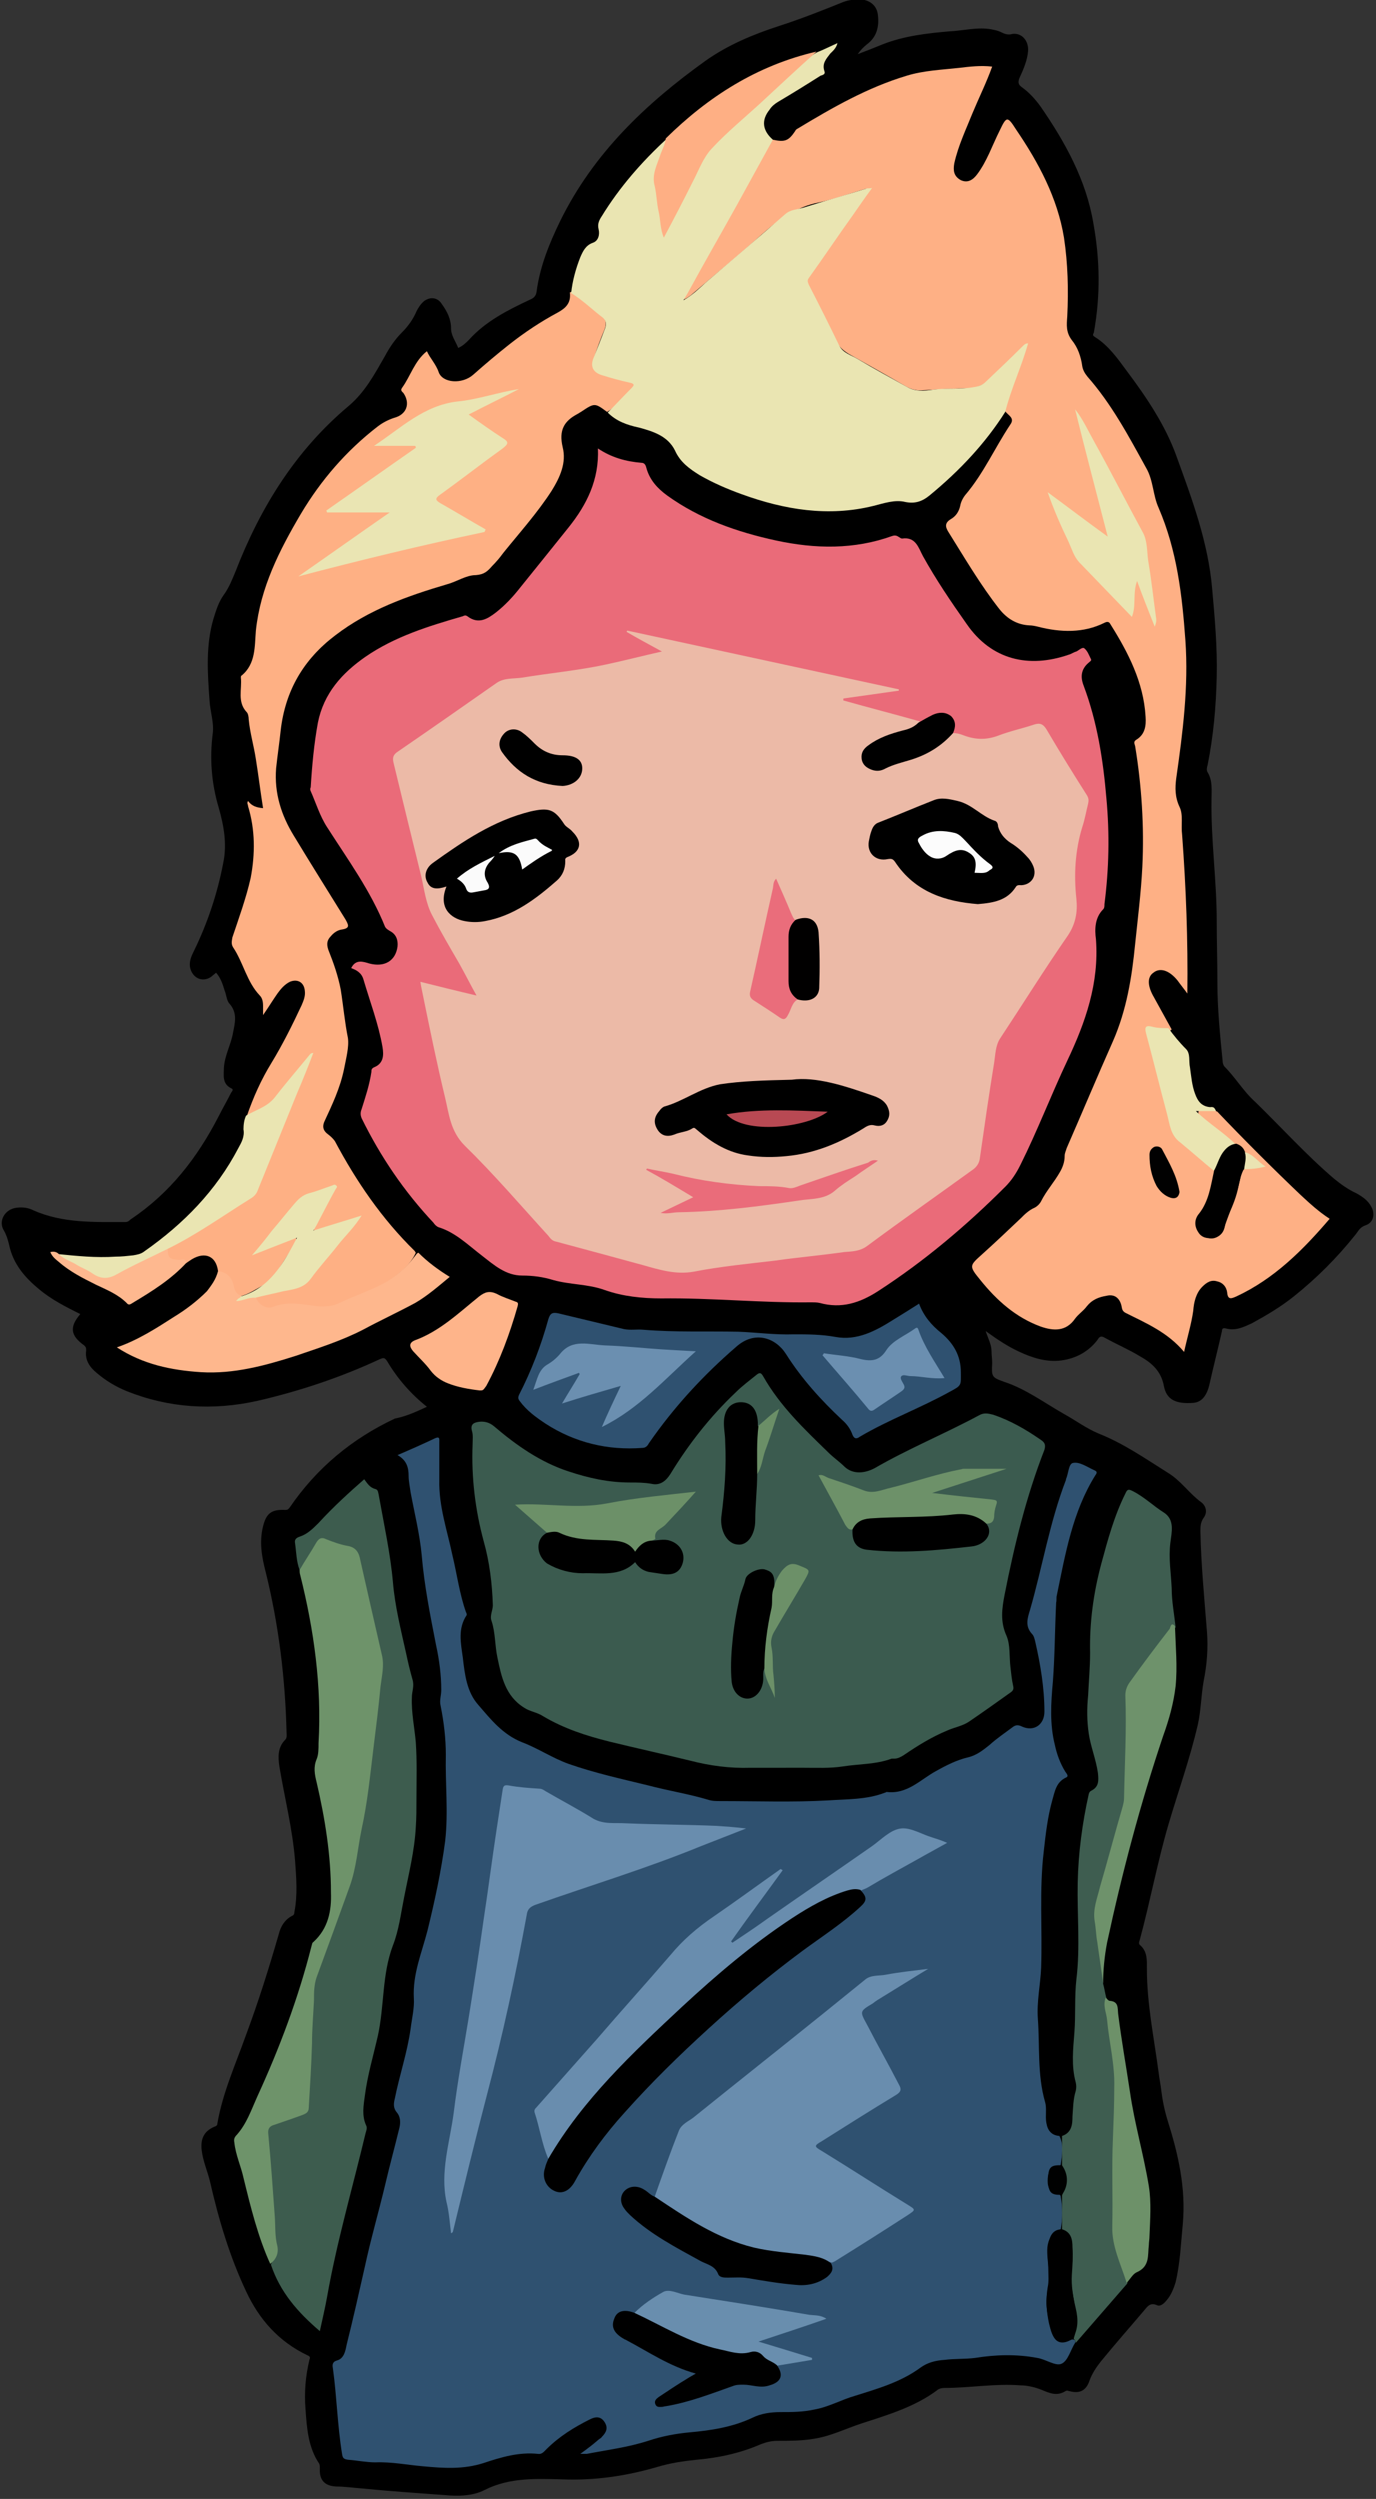 <?xml version="1.0" encoding="utf-8"?>
<!-- Generator: Adobe Illustrator 18.1.1, SVG Export Plug-In . SVG Version: 6.00 Build 0)  -->
<svg version="1.1" id="Layer_1" xmlns="http://www.w3.org/2000/svg" xmlns:xlink="http://www.w3.org/1999/xlink" x="0px" y="0px"
	 viewBox="0 0 210.8 382.8" enable-background="new 0 0 210.8 382.8" xml:space="preserve">
<rect x="0" y="0" width="210.8" height="382.8" fill="#333333" stroke="none"/>
<g>
	<path d="M65.4,215.5c-2.5-2-4.5-4.3-6.1-7c-0.4-0.6-0.6-0.5-1.1-0.3c-6,2.8-12.3,4.9-18.8,6.4c-6.8,1.5-13.5,1.1-20-1.5
		c-1.7-0.7-3.2-1.6-4.6-2.8c-1.1-0.9-1.8-2-1.6-3.4c0-0.4,0-0.5-0.3-0.8c-2.1-1.5-2.3-2.8-0.6-4.8c-2.2-1.1-4.4-2.2-6.3-3.8
		c-2.2-1.8-4-3.9-4.6-6.8c-0.2-0.8-0.4-1.5-0.8-2.2c-0.9-1.4,0.1-3.3,2-3.5c0.9-0.1,1.7,0,2.5,0.4c4.5,2,9.3,1.8,14.1,1.8
		c0.4,0,0.6-0.2,0.8-0.4c6-4,10.2-9.4,13.5-15.8c0.6-1.2,1.3-2.4,1.9-3.6c0.1-0.2,0.5-0.5,0-0.7c-1.4-0.7-1.1-2-1.1-3.1
		c0.1-1.9,1.1-3.6,1.4-5.4c0.3-1.5,0.7-3-0.5-4.4c-0.5-0.5-0.5-1.4-0.8-2.1c-0.3-1-0.6-1.9-1.3-2.7c-0.2,0.2-0.5,0.4-0.7,0.6
		c-1.4,1-3,0.2-3.3-1.5c-0.1-0.9,0.2-1.6,0.6-2.4c2.1-4.3,3.6-8.8,4.5-13.5c0.6-2.9,0.1-5.7-0.7-8.5c-1.1-3.7-1.4-7.5-0.9-11.4
		c0.2-1.6-0.4-3.3-0.5-5c-0.3-4.2-0.6-8.4,0.6-12.5c0.4-1.3,0.8-2.6,1.6-3.7c0.8-1.1,1.3-2.4,1.8-3.6c3.8-9.8,9.2-18.5,17.3-25.3
		c2.5-2.1,4-4.9,5.6-7.7c0.7-1.3,1.5-2.5,2.6-3.6c0.9-0.9,1.7-2,2.2-3.2c0.3-0.6,0.7-1.2,1.2-1.6c1-0.7,2.1-0.5,2.7,0.5
		c0.8,1.1,1.4,2.3,1.4,3.7c0,1.1,0.7,2,1.1,3c0.7-0.3,1.2-0.8,1.6-1.2c2.6-2.9,6-4.6,9.4-6.2c0.5-0.2,0.9-0.5,1-1.2
		c0.5-3.8,1.9-7.3,3.6-10.8c5.1-10.4,13.1-18,22.3-24.6c3.4-2.4,7.2-4,11.2-5.3c3.4-1.1,6.7-2.4,9.9-3.7c0.8-0.3,1.7-0.4,2.6-0.4
		c1.5,0.1,2.6,1,2.7,2.5c0.2,1.7-0.2,3.3-1.7,4.4c-0.5,0.4-1,0.9-1.4,1.5c1.3-0.5,2.6-1,3.8-1.5c3.3-1.3,6.8-1.7,10.3-2
		c2.1-0.1,4.3-0.7,6.4-0.3c0.5,0.1,1,0.2,1.4,0.4c0.6,0.3,1.1,0.5,1.8,0.3c1.4-0.2,2.5,1,2.4,2.6c-0.1,1.4-0.7,2.8-1.3,4.1
		c-0.3,0.7-0.2,1.1,0.4,1.5c1.1,0.8,2,1.8,2.8,2.9c3.8,5.5,7,11.3,8.1,17.9c1,5.5,1.1,11,0.1,16.6c0,0.3-0.4,0.5,0.1,0.8
		c2.1,1.3,3.5,3.3,4.9,5.2c3,4,5.9,8.3,7.6,13c2.4,6.6,4.9,13.3,5.5,20.4c0.4,4.5,0.8,8.9,0.7,13.4c-0.1,4.6-0.5,9.1-1.4,13.6
		c-0.1,0.3-0.2,0.8,0,1.1c0.8,1.3,0.6,2.8,0.6,4.2c-0.1,6.2,0.8,12.4,0.8,18.6c0,3.1,0.1,6.2,0.1,9.4c0,4,0.4,8,0.8,12
		c0,0.3,0.1,0.7,0.3,0.9c1.7,1.7,2.9,3.8,4.7,5.4c4,3.9,7.8,8.1,12,11.7c1.1,0.9,2.2,1.7,3.5,2.3c0.9,0.5,1.8,1.1,2.3,2.1
		c0.6,1.1,0.3,2.4-0.9,2.8c-0.9,0.3-1.1,0.9-1.6,1.5c-2.8,3.5-5.9,6.6-9.4,9.4c-2,1.6-4.2,2.9-6.4,4.1c-1.3,0.6-2.5,1.2-4,0.8
		c-0.4-0.1-0.6,0-0.6,0.4c-0.6,2.7-1.3,5.4-1.9,8.1c-0.4,1.8-1.2,2.8-2.5,2.9c-2.7,0.2-4.1-0.5-4.5-2.6c-0.4-2.2-1.8-3.5-3.6-4.5
		c-1.8-1.1-3.7-1.9-5.5-2.9c-0.7-0.4-0.9,0.1-1.1,0.4c-1.4,1.8-3.3,2.8-5.5,3.1c-2.3,0.3-4.5-0.4-6.6-1.4c-1.7-0.8-3.2-1.8-5-3.1
		c0.4,1.2,0.9,2.1,0.9,3.1c0,0.6,0.1,1.2,0.1,1.8c-0.1,2.1-0.1,2.2,1.9,2.9c3.3,1.1,6.1,3.2,9.1,4.9c1.8,1,3.4,2.2,5.3,3
		c3.8,1.5,7.1,3.8,10.6,6c2,1.2,3.3,3.2,5.1,4.5c0.8,0.6,1,1.6,0.4,2.4c-0.5,0.7-0.5,1.4-0.5,2.1c0.1,5.1,0.6,10.2,1,15.3
		c0.2,2.6,0,5.1-0.5,7.6c-0.4,2.2-0.4,4.5-0.9,6.7c-1.2,5.2-3,10.2-4.5,15.3c-1.7,5.8-2.8,11.8-4.4,17.7c-0.1,0.3-0.2,0.6,0.1,0.8
		c1.1,1,1,2.3,1,3.6c0,5.4,1.1,10.6,1.8,15.9c0.1,0.9,0.3,1.8,0.4,2.7c0.2,1.6,0.5,3.1,1,4.7c1.6,5.1,2.8,10.3,2.3,15.8
		c-0.3,3-0.4,6-1.1,8.9c-0.3,1-0.7,2-1.4,2.8c-0.4,0.5-1,1-1.5,0.7c-1-0.4-1.4,0.2-1.9,0.8c-2.2,2.6-4.5,5.2-6.7,7.9
		c-0.7,0.9-1.3,1.8-1.7,2.9c-0.5,1.5-1.5,2-3,1.6c-0.2,0-0.4-0.2-0.7,0c-1.3,0.8-2.4,0.3-3.6-0.2c-1-0.4-2.2-0.7-3.3-0.7
		c-3.9-0.3-7.7,0.4-11.6,0.4c-0.4,0-0.9,0.1-1.2,0.4c-3.4,2.5-7.4,3.7-11.4,5c-2.5,0.8-4.8,2-7.5,2.4c-1.8,0.3-3.7,0.3-5.5,0.3
		c-0.9,0-1.7,0.2-2.5,0.5c-3.2,1.4-6.5,2.1-9.9,2.4c-2,0.2-4,0.5-6,1.1c-4.8,1.4-9.6,2.1-14.6,1.9c-3.9-0.1-8-0.3-11.8,1.6
		c-1.9,1-4.2,1-6.3,0.8c-4.2-0.3-8.4-0.6-12.5-1c-1.3-0.1-2.7-0.3-4-0.3c-1.8-0.1-2.6-1-2.5-2.8c0-0.2,0-0.5-0.1-0.7
		c-1.7-2.5-1.9-5.5-2.1-8.4c-0.2-2.5,0-5,0.6-7.5c0.1-0.3,0.2-0.5-0.3-0.7c-4.4-2.1-7.4-5.5-9.4-9.8c-2.5-5.3-4.2-11-5.5-16.7
		c-0.4-1.7-1.1-3.2-1.3-4.9c-0.2-1.7,0.3-2.9,1.9-3.6c0.3-0.1,0.5-0.2,0.5-0.5c0.8-4.7,2.8-9.1,4.4-13.6c1.9-5.1,3.5-10.2,5-15.4
		c0.3-1.2,0.9-2.2,2-2.8c0.3-0.1,0.4-0.3,0.4-0.6c0.5-2.6,0.3-5.2,0.1-7.9c-0.4-4.9-1.6-9.6-2.4-14.4c-0.2-1.4-0.3-2.9,0.9-4.1
		c0.3-0.3,0.2-0.8,0.2-1.1c-0.2-8.3-1.2-16.5-3.2-24.6c-0.6-2.3-1-4.6-0.4-7c0.5-2,1.3-2.6,3.4-2.5c0.5,0,0.5-0.2,0.7-0.4
		c4.1-6,9.5-10.5,16.1-13.6C62.1,217,63.7,216.3,65.4,215.5z"/>
	<path fill="#2F5170" d="M164.7,358.9c-0.7,1.1-1.1,2.8-2.1,3.2c-0.9,0.4-2.4-0.7-3.7-0.9c-3.2-0.6-6.4-0.5-9.5,0
		c-1.6,0.2-3.1,0.1-4.7,0.3c-1.4,0.1-2.6,0.4-3.7,1.2c-3,2.2-6.5,3.2-10,4.3c-2.1,0.6-4,1.7-6.2,2.1c-1.8,0.4-3.5,0.4-5.2,0.4
		c-1.5,0-3,0.2-4.4,0.9c-3,1.4-6.2,1.9-9.5,2.2c-2.2,0.2-4.3,0.6-6.4,1.3c-3.1,1-6.3,1.4-9.4,2c-0.2,0-0.4,0-1,0
		c1.1-0.8,1.9-1.4,2.7-2.1c0.2-0.2,0.5-0.3,0.6-0.5c0.7-0.7,1-1.4,0.4-2.3c-0.6-0.9-1.4-0.8-2.2-0.4c-2.4,1.2-4.7,2.6-6.7,4.6
		c-0.4,0.4-0.7,0.8-1.3,0.7c-2.9-0.3-5.6,0.5-8.3,1.4c-3.1,1-6.1,0.8-9.3,0.5c-2.4-0.2-4.8-0.7-7.3-0.6c-1.4,0-2.8-0.3-4.2-0.4
		c-0.6-0.1-0.8-0.2-0.9-0.9c-0.7-4.3-0.8-8.7-1.4-13.1c-0.1-0.5-0.1-1,0.6-1.2c1.1-0.3,1.3-1.4,1.5-2.4c1-4,1.9-8,2.8-12
		c0.9-4.2,2.1-8.3,3.1-12.5c0.7-3,1.5-5.9,2.2-8.8c0.2-0.9,0.1-1.7-0.4-2.3c-0.6-0.7-0.5-1.4-0.3-2.2c0.7-3.5,1.9-7,2.4-10.6
		c0.2-1.6,0.6-3.2,0.5-4.7c-0.2-3.7,1.2-6.9,2.1-10.4c1.1-4.5,2.1-9.1,2.7-13.7c0.5-4.4,0-8.8,0.1-13.2c0-2.5-0.3-5-0.8-7.5
		c-0.2-0.8,0.1-1.6,0.1-2.4c0-2.3-0.3-4.6-0.8-6.9c-0.9-4.6-1.8-9.1-2.2-13.8c-0.3-3.2-1.1-6.4-1.7-9.6c-0.1-0.8-0.3-1.7-0.3-2.5
		c0-1.3-0.3-2.4-1.7-3.2c2.1-0.9,3.9-1.7,5.8-2.6c0.7-0.3,0.6,0.2,0.6,0.6c0,1.9,0,3.8,0,5.8c-0.1,4,1.2,7.7,2,11.5
		c0.7,2.9,1.1,6,2.1,8.8c0.1,0.1,0.1,0.4,0.1,0.4c-1.4,2.1-0.9,4.3-0.6,6.5c0.3,2.6,0.6,5.3,2.4,7.3c1.9,2.2,3.7,4.5,6.7,5.7
		c2.4,0.9,4.6,2.4,7.1,3.3c4,1.4,8.1,2.3,12.2,3.3c3,0.8,6.2,1.3,9.2,2.2c0.6,0.2,1.2,0.2,1.9,0.2c5.5,0,11,0.2,16.4-0.1
		c2.9-0.2,6-0.1,8.8-1.2c0.1,0,0.2-0.1,0.2-0.1c3.2,0.4,5.2-1.9,7.6-3.2c1.6-0.9,3.2-1.7,4.9-2.1c1.3-0.3,2.3-1.1,3.3-1.9
		c1.1-1,2.3-1.8,3.5-2.7c0.5-0.4,0.9-0.4,1.5-0.1c1.8,0.8,3.4-0.3,3.4-2.3c0-3.6-0.6-7.2-1.4-10.7c-0.1-0.4-0.2-0.9-0.5-1.2
		c-1.1-1.2-0.7-2.4-0.3-3.7c1.9-6.6,3-13.4,5.5-19.9c0,0,0-0.1,0-0.1c0.4-0.9,0.4-2.4,1.1-2.5c1-0.2,2.1,0.6,3.2,1.1
		c0.5,0.2,0.5,0.4,0.2,0.8c-3.5,5.6-4.6,12.1-5.9,18.4c-0.1,0.3,0,0.7-0.1,1.1c-0.2,4-0.2,8.1-0.5,12.1c-0.3,3.3-0.5,6.5,0.3,9.7
		c0.3,1.4,0.8,2.8,1.6,4.1c0.2,0.3,0.6,0.7,0.1,0.9c-1.5,0.7-1.7,2.1-2.1,3.5c-0.7,2.5-1,5.1-1.3,7.8c-0.7,5.9-0.2,11.9-0.4,17.8
		c-0.1,2.6-0.7,5.2-0.5,7.9c0.3,4.2-0.1,8.5,1.1,12.7c0.3,1,0,2.1,0.2,3.2c0.2,1.2,0.8,1.9,2,2c0.7,1.4,0.4,2.9,0.2,4.4
		c-0.1,0.2-0.3,0.4-0.5,0.4c-1.3,0.2-1.5,1-1.5,2.1c0,1.1,0.4,1.8,1.6,2c0.2,0,0.4,0.2,0.4,0.4c0.3,1.7,0.3,3.3,0,5
		c-2.9,1.3-1.9,3.9-1.9,6.2c0,0.9,0.1,1.8-0.1,2.7c-0.3,1.8-0.2,3.6,0.2,5.5c0.6,2.5,0.9,2.8,3.3,2.5
		C164.8,358.3,164.8,358.6,164.7,358.9z"/>
	<path fill="#EA6B79" d="M53.8,148.3c0.7-1.4,1.8-1,2.8-0.7c2.3,0.6,4-0.4,4.3-2.6c0.1-1-0.2-1.9-1.2-2.4c-0.3-0.2-0.5-0.3-0.7-0.6
		c-2.2-5.5-5.7-10.3-8.9-15.3c-1.1-1.7-1.7-3.7-2.5-5.5c-0.1-0.2-0.1-0.4,0-0.6c0.2-3.3,0.5-6.6,1.1-9.9c0.9-4.5,3.7-7.6,7.3-10.1
		c4.5-3.1,9.7-4.7,14.9-6.2c0.2-0.1,0.4-0.2,0.7,0c1.7,1.3,3.1,0.4,4.4-0.6c1.4-1.1,2.6-2.4,3.7-3.8c2.5-3.1,5-6.2,7.4-9.2
		c2.8-3.5,4.7-7.3,4.5-12.1c2.1,1.4,4.3,2,6.7,2.2c0.4,0,0.6,0.3,0.7,0.7c0.5,1.9,1.7,3.2,3.2,4.3c5,3.6,10.7,5.6,16.7,6.9
		c6,1.3,12,1.4,17.8-0.7c0.3-0.1,0.6-0.1,0.9,0.1c0.2,0.1,0.4,0.3,0.6,0.3c2.1-0.3,2.5,1.4,3.2,2.7c2,3.6,4.3,7,6.7,10.4
		c3.8,5.5,9.5,6.8,15.6,4.7c0.4-0.1,0.8-0.4,1.2-0.5c0.4-0.2,0.9-0.7,1.2-0.5c0.5,0.4,0.7,1,1,1.6c0.2,0.3-0.1,0.4-0.3,0.6
		c-1.2,1-1.3,2.2-0.8,3.5c2.1,5.6,3,11.4,3.5,17.3c0.5,5.4,0.4,10.8-0.3,16.2c0,0.3,0,0.6-0.2,0.8c-1.3,1.3-1.3,3.1-1.1,4.6
		c0.5,6.7-1.6,12.7-4.4,18.6c-2.5,5.3-4.6,10.8-7.2,16c-0.6,1.2-1.3,2.3-2.3,3.3c-6,6-12.4,11.4-19.5,16c-2.8,1.8-5.6,2.7-8.9,1.8
		c-0.4-0.1-0.9-0.1-1.3-0.1c-7.7,0.1-15.3-0.7-23-0.6c-2.9,0-5.9-0.3-8.7-1.3c-2.5-0.9-5.3-0.8-7.8-1.5c-1.6-0.5-3.2-0.7-4.8-0.7
		c-2.5,0-4.3-1.6-6.1-3c-2.1-1.6-4.1-3.6-6.7-4.4c-0.3-0.1-0.6-0.4-0.8-0.7c-4.5-4.8-8.1-10.1-11-16c-0.2-0.5-0.2-0.9,0-1.4
		c0.6-1.9,1.2-3.7,1.5-5.7c0-0.3,0-0.5,0.4-0.7c1.5-0.6,1.5-1.9,1.3-3.1c-0.6-3.5-1.9-6.9-2.9-10.3C55.4,149,54.6,148.6,53.8,148.3z
		"/>
	<path fill="#FEB085" d="M118.4,21.4c1.8,0.4,2.4,0.2,3.4-1.3c0.1-0.2,0.2-0.3,0.4-0.4c5.3-3.2,10.7-6.3,16.7-8.1
		c2.6-0.8,5.3-0.9,8-1.2c1.7-0.2,3.3-0.4,5.1-0.2c-0.9,2.5-2,4.7-3,7.1c-1,2.5-2.2,5-2.8,7.7c-0.2,1.1-0.1,2,1,2.6
		c1.1,0.5,1.9-0.1,2.5-0.9c1.5-2,2.3-4.4,3.4-6.6c1.1-2.3,1.2-2.4,2.6-0.2c3.4,5,6.3,10.4,7.3,16.5c0.6,4,0.7,8,0.5,12.1
		c-0.1,1.3-0.2,2.4,0.7,3.6c0.9,1.1,1.4,2.5,1.6,4c0.1,0.6,0.4,1.1,0.8,1.6c3.7,4.2,6.3,9.1,9,14c1.1,1.9,1,4.1,1.9,6.1
		c2.8,6.5,3.6,13.3,4.1,20.3c0.5,7.1-0.4,14.1-1.4,21.1c-0.2,1.5-0.2,2.9,0.5,4.4c0.6,1.2,0.2,2.8,0.4,4.3
		c0.6,8.1,0.9,16.1,0.8,24.3c-0.5-0.7-1-1.3-1.5-2c-1.3-1.6-2.7-2-3.7-1.2c-1,0.7-0.9,2.1,0.1,3.8c0.9,1.6,1.8,3.3,2.7,4.9
		c-0.7,0.6-1.4,0.3-2.2,0.2c-0.9-0.2-1.1,0.2-0.9,1c1.3,4.8,2.4,9.6,3.7,14.4c0.3,0.9,1,1.5,1.7,2.1c1.5,1.4,3.3,2.5,4.6,4.1
		c0,2.3-0.7,4.4-1.8,6.3c-0.2,0.4-0.5,0.7-0.7,1.1c-0.4,1.1,0,2.3,1.1,2.7c1,0.4,2.2-0.3,2.5-1.4c0.9-2.7,2.1-5.3,2.6-8.2
		c0.1-0.3,0.2-0.7,0.5-0.9c0.9-0.3,1.8-0.1,2.8-0.4c-0.8-0.7-1.6-1.4-2.5-1.9c-0.5-0.5-1-0.9-1.6-1.3c-1.6-1.4-3.2-2.6-4.8-3.9
		c-0.2-0.1-0.4-0.3-0.5-0.5c-0.2-0.2-0.5-0.5-0.4-0.8c0.1-0.3,0.4-0.3,0.7-0.3c0.8,0,1.5-0.1,2.2,0.3c4.1,4.3,8.4,8.6,12.7,12.7
		c1.4,1.3,2.8,2.6,4.5,3.7c-4.1,4.8-8.5,9.2-14.3,11.9c-0.7,0.3-1.3,0.6-1.4-0.6c-0.1-0.8-0.6-1.5-1.5-1.7c-0.9-0.3-1.6,0.1-2.3,0.8
		c-1,1-1.3,2.4-1.4,3.7c-0.3,2.1-0.9,4-1.4,6.3c-2.5-3-5.8-4.4-9-6c-0.5-0.3-0.5-0.6-0.6-1.1c-0.3-1.2-1.1-1.8-2.3-1.5
		c-1.2,0.2-2.2,0.6-3,1.6c-0.5,0.7-1.3,1.2-1.8,1.9c-1.4,2-3.3,1.9-5.3,1.2c-3.8-1.4-6.7-4-9.2-7.1c-1.8-2.2-1.7-2.2,0.3-4
		c2-1.8,3.9-3.6,5.9-5.5c0.6-0.6,1.2-1.2,2.1-1.6c0.4-0.2,0.8-0.6,1-1c0.8-1.6,2-2.9,2.9-4.5c0.4-0.7,0.7-1.5,0.7-2.4
		c0-0.5,0.2-0.8,0.3-1.2c2.4-5.5,4.7-11,7.1-16.4c2.1-4.8,2.9-9.8,3.4-14.9c0.4-3.9,0.9-7.8,1.1-11.8c0.3-6.2-0.1-12.4-1.1-18.5
		c-0.1-0.4-0.3-0.7,0.2-1c1.3-0.8,1.5-2.1,1.4-3.5c-0.3-5.3-2.7-9.9-5.4-14.2c-0.2-0.4-0.5-0.4-0.9-0.2C166,97,162.5,96.9,159,96
		c-0.4-0.1-0.9-0.2-1.3-0.2c-1.9-0.1-3.4-1-4.6-2.5c-2.9-3.7-5.3-7.8-7.8-11.8c-0.5-0.8-0.6-1.4,0.4-2c0.7-0.4,1.2-1.1,1.4-2
		c0.1-0.6,0.4-1.2,0.8-1.7c2.8-3.3,4.5-7.2,6.9-10.8c0.7-1-0.4-1.4-0.8-2c-0.4-0.5,0-1,0.1-1.5c0.9-2.8,2-5.5,2.8-8.3
		c-1.5,1.4-3.1,2.7-4.4,4.1c-1.3,1.5-2.8,2.3-4.8,2.2c-2.2,0-4.5,0.2-6.7,0.3c-0.8,0-1.5-0.2-2.2-0.6c-2.9-1.7-5.8-3.3-8.8-5
		c-0.8-0.5-1.5-1.1-1.9-1.9c-1.4-2.8-2.8-5.6-4.2-8.4c-0.5-1-0.4-1.6,0.2-2.5c2.8-3.9,5.5-7.9,8.3-11.8c0.1-0.2,0.3-0.4,0.3-0.7
		c-2.4,0.7-4.8,1.6-7.2,2.1c-3.6,0.7-6.3,2.7-8.9,5c-3.4,3.1-7,6-10.5,9c-0.2,0.2-0.5,0.4-0.8,0.6c-0.2,0.1-0.4,0.3-0.6,0.2
		c-0.3-0.2-0.1-0.5,0-0.7c0.5-1.1,1.2-2.2,1.8-3.3c3.7-6.6,7.4-13.1,11-19.7C117.7,22,117.9,21.6,118.4,21.4z"/>
	<path fill="#3B5B4F" d="M118.7,270.8c-1.2,0-2.5,0-3.7,0c-3.2,0.1-6.2-0.3-9.3-1.1c-4.1-1-8.2-1.9-12.3-2.9c-3.6-0.9-7-2-10.2-3.9
		c-0.9-0.6-2-0.7-2.9-1.3c-2.9-1.8-3.5-4.8-4.1-7.7c-0.4-1.9-0.3-3.8-0.9-5.6c-0.3-0.8,0.2-1.6,0.2-2.4c-0.1-3.3-0.5-6.6-1.4-9.8
		c-1.3-4.8-1.9-9.8-1.7-14.8c0-0.7,0.1-1.5-0.1-2.1c-0.3-1.1,0.4-1.3,1.1-1.4c0.8-0.1,1.6,0.1,2.3,0.7c3.4,2.9,7.1,5.5,11.4,6.9
		c3,1,6.1,1.7,9.4,1.7c1.1,0,2.2,0,3.3,0.2c1.3,0.3,2.2-0.4,2.9-1.5c2.8-4.6,6.1-8.8,10-12.5c1-1,2.1-1.8,3.2-2.7
		c0.5-0.4,0.7-0.3,1,0.2c2.6,4.6,6.3,8.1,10,11.7c0.8,0.8,1.7,1.4,2.5,2.2c1.3,1.2,3.1,1,4.6,0.2c5.2-3,10.8-5.3,16-8.1
		c0.7-0.4,1.3-0.3,2.1-0.1c2.7,0.9,5.1,2.3,7.4,3.9c0.6,0.4,0.7,0.8,0.5,1.5c-2.8,7.2-4.6,14.6-6.1,22.2c-0.4,2.1-0.7,4.1,0.3,6.3
		c0.6,1.4,0.4,3.2,0.6,4.8c0.1,0.9,0.2,1.9,0.4,2.8c0.1,0.4,0.1,0.7-0.3,1c-2.1,1.5-4.2,3-6.4,4.5c-1,0.7-2.3,0.9-3.4,1.4
		c-2.4,1-4.5,2.3-6.7,3.8c-0.5,0.3-0.9,0.5-1.4,0.5c-0.1,0-0.3,0-0.4,0c-2.4,0.9-5,0.8-7.5,1.2c-2,0.3-4,0.2-6,0.2
		C121.5,270.8,120.1,270.8,118.7,270.8z"/>
	<path fill="#FEB084" d="M33.4,194.7c-0.3-2.3-2-3-4-1.8c-0.3,0.2-0.6,0.4-0.9,0.6c-0.6-0.1-1.2,0-1.7-0.2c-1.1-0.2-1.4-0.6-1.3-1.8
		c0.2-0.5,0.6-0.7,1.1-0.9c4-2,7.5-4.6,11.3-6.9c0.8-0.5,1.2-1.2,1.6-2c2.5-6.1,4.9-12.2,7.4-18.3c0.2-0.4,0.3-0.8,0.5-1.1
		c-1.8,2.1-3.5,4.4-5.4,6.5c-1.1,1.2-2.5,2-4.2,2.2c1-2.9,2.2-5.6,3.8-8.2c1.7-2.8,3.2-5.8,4.6-8.8c0.3-0.7,0.6-1.4,0.5-2.2
		c-0.1-1.3-1.1-1.9-2.3-1.4c-0.8,0.4-1.4,1.1-1.9,1.8c-0.7,1-1.3,2-2.2,3.3c0-0.7,0-1.1,0-1.4c0-0.6-0.1-1.2-0.5-1.6
		c-2-2.1-2.5-5-4.1-7.4c-0.3-0.5-0.2-0.9-0.1-1.5c1-3,2.1-6,2.8-9.1c0.7-3.7,0.7-7.4-0.4-11c0-0.2-0.1-0.3-0.1-0.5
		c0-0.1,0-0.1,0.1-0.3c0.6,0.8,1.3,1,2.3,1.1c-0.4-2.5-0.7-5-1.1-7.5c-0.3-2-0.9-4-1.1-6.1c0-0.4-0.1-0.9-0.3-1.1
		c-1.5-1.6-0.7-3.5-0.9-5.3c0-0.1,0-0.3,0.1-0.3c2.2-1.8,2-4.5,2.2-6.9c0.7-6.6,3.6-12.3,6.9-17.9c3.1-5.2,7-9.7,11.8-13.4
		c0.8-0.6,1.6-1,2.5-1.3c1.9-0.5,2.5-2.2,1.4-3.8c-0.2-0.2-0.5-0.4-0.2-0.8c1.3-1.8,1.9-4.1,3.8-5.6c0.5,1.1,1.4,2,1.8,3.2
		c0.6,1.7,3.6,1.9,5.3,0.4c1.8-1.6,3.7-3.2,5.6-4.7c2.3-1.8,4.7-3.4,7.3-4.8c1.3-0.7,2.1-1.5,1.9-3.1c0.5-0.3,0.7,0.1,1,0.3
		c1.3,1,2.5,2,3.7,3c0.8,0.7,1,1.4,0.6,2.4c-0.6,1.4-1.1,2.8-1.6,4.3c-0.4,1.1-0.1,1.9,1.1,2.2c1.3,0.4,2.6,0.7,3.9,1.1
		c1.3,0.4,1.5,0.8,0.5,1.8c-1.1,1.1-2.1,2.4-3.5,3.2c-1.9-1.4-1.9-1.4-4,0c-0.2,0.1-0.3,0.2-0.5,0.3c-2.1,1.1-2.9,2.5-2.3,5.1
		c0.6,2.4-0.4,4.6-1.7,6.7c-2.2,3.4-4.9,6.4-7.4,9.5c-0.5,0.7-1.1,1.4-1.7,2c-0.7,0.8-1.2,1.3-2.5,1.4c-1.5,0-2.9,1-4.4,1.4
		c-6.1,1.8-12,3.9-17.1,7.8c-4.9,3.7-7.7,8.5-8.4,14.6c-0.2,1.9-0.5,3.9-0.7,5.8c-0.3,3.8,0.8,7.2,2.7,10.3
		c2.6,4.3,5.3,8.6,7.9,12.8c0.5,0.9,0.8,1.4-0.6,1.6c-0.6,0.1-1.2,0.5-1.6,1c-0.6,0.6-0.7,1.2-0.4,2.1c0.8,2,1.5,4,1.9,6.1
		c0.4,2.5,0.6,4.9,1.1,7.4c0.2,1.4-0.3,3.2-0.6,4.8c-0.6,2.9-1.8,5.4-3,8c-0.4,0.9-0.1,1.5,0.6,2c0.4,0.3,0.7,0.6,1,1
		c3.3,6.2,7.2,11.9,12.2,16.8c0.1,0.1,0.1,0.2,0.2,0.3c-0.9,2-2.6,3.2-4.3,4.5c-1.4,1-3.1,1.5-4.7,2.2c-1.3,0.6-2.5,1.3-3.9,1.6
		c-1.7,0.4-3.4,0.1-5.1-0.1c-1.3-0.1-2.4-0.2-3.6,0.3c-1.1,0.4-2,0.1-2.9-0.6c-0.3-0.3-0.6-0.5-0.5-1c0.3-0.5,0.7-0.5,1.2-0.7
		c1.7-0.4,3.4-0.7,5-1.1c0.9-0.2,1.6-0.5,2.1-1.2c2.5-3,5-6,7.6-9.2c-1.9,0.4-3.5,1.2-5.2,1.6c-0.5,0.1-1.1,0.6-1.4,0.1
		c-0.4-0.5,0.2-1,0.4-1.4c0.9-1.6,1.7-3.2,2.5-4.9c-2.2,0.7-4.5,0.8-6,2.9c-1.7,2.3-3.6,4.3-5.5,6.6c1.7-0.6,3.2-1.3,4.8-1.9
		c0.4-0.1,0.8-0.4,1.1,0c0.3,0.4,0,0.8-0.2,1.1c-1.1,1.6-2.1,3.3-3.2,4.9c-0.4,0.5-0.9,0.9-1.4,1.2c-1.2,0.6-2.4,1.5-3.8,1.8
		c-0.6-0.1-1-0.5-1.2-1C35.4,196.3,34.7,195.3,33.4,194.7z"/>
	<path fill="#EAE5B2" d="M93.1,63.2c1.2-1.2,2.3-2.4,3.5-3.6c0.5-0.5,0.8-0.8-0.2-1c-1.4-0.3-2.8-0.7-4.1-1.1
		c-1.4-0.4-1.9-1.3-1.4-2.6c0.6-1.5,1.2-3,1.8-4.6c0.2-0.6,0.2-1.1-0.3-1.6c-1.6-1.2-3.1-2.7-4.9-3.8c0.2-1.9,0.7-3.7,1.4-5.5
		c0.4-0.9,0.8-1.8,1.9-2.2c0.9-0.3,1.1-1.3,0.9-2.1c-0.2-0.8,0.1-1.4,0.5-2c2.7-4.4,6.1-8.3,9.9-11.8c0.4,0.5,0.1,1-0.1,1.5
		c-1.5,2.8-1.5,5.7-0.8,8.7c0.3,1.4,0.4,2.8,0.6,4.3c2.2-4.1,4.2-8.2,6.4-12.3c0.3-0.6,0.7-1.1,1.2-1.5c3.2-3,6.5-6,9.8-8.9
		c1.1-1,2.2-2,3.3-3c0.9-0.8,1.7-1.6,2.7-2.1c1-0.4,2-0.9,3.1-1.4c-0.2,0.8-0.7,1.2-1.1,1.6c-0.6,0.8-1.3,1.5-0.9,2.7
		c0.2,0.5-0.3,0.6-0.6,0.7c-2.2,1.4-4.3,2.7-6.5,4c-0.5,0.3-1,0.7-1.3,1.2c-1.3,1.6-1.1,3.2,0.5,4.6c-1.8,3.3-3.7,6.7-5.5,10
		c-2.5,4.5-5.1,9-7.6,13.6c-0.2,0.3-0.3,0.5-0.6,1c1.4-0.8,2.4-1.8,3.4-2.7c4.1-3.5,8.2-7,12.2-10.5c0.8-0.7,1.8-0.7,2.8-1
		c3.2-1,6.4-1.9,9.6-2.9c0.2-0.1,0.4,0,0.9-0.1c-1.1,1.5-2,2.8-2.9,4.1c-2.3,3.2-4.5,6.5-6.8,9.7c-0.3,0.4-0.1,0.7,0,1
		c1.6,3.1,3.2,6.3,4.7,9.4c0.6,1.1,1.8,1.4,2.8,2c2.5,1.5,5.1,2.9,7.6,4.3c1.2,0.7,2.6,0.6,3.9,0.4c2.1-0.3,4.2,0,6.3-0.4
		c0.7-0.1,1.3-0.3,1.8-0.8c1.9-1.8,3.8-3.6,5.7-5.5c0.2-0.2,0.4-0.4,0.8-0.4c-1,3.6-2.6,6.9-3.5,10.5c-3.1,4.9-7.1,9.1-11.6,12.8
		c-1.1,0.9-2.2,1.3-3.7,1c-1.6-0.4-3.3,0.2-4.9,0.6c-6.9,1.7-13.6,0.6-20.2-1.8c-2.2-0.8-4.3-1.7-6.4-2.9c-1.6-1-3-2-3.8-3.8
		c-1.1-2.2-3.3-2.9-5.5-3.5C96,65.1,94.4,64.5,93.1,63.2z"/>
	<path fill="#3D5C4E" d="M45.9,240.5c-0.5-1.3-0.5-2.7-0.7-4.1c-0.1-0.5,0.1-0.8,0.7-1c1.2-0.4,2-1.2,2.9-2.1c2.2-2.4,4.6-4.6,7-6.7
		c0.5,0.7,0.9,1.3,1.7,1.5c0.4,0.1,0.4,0.4,0.5,0.8c0.8,4.5,1.8,9,2.2,13.5c0.3,3.6,1.2,7.2,2,10.8c0.3,1.4,0.6,2.7,1,4.1
		c0.3,1-0.1,1.8-0.1,2.7c-0.1,2.3,0.4,4.6,0.6,6.9c0.2,2.9,0.1,5.8,0.1,8.6c0,1.5,0,3-0.1,4.4c-0.2,3.7-1.1,7.2-1.8,10.8
		c-0.5,2.5-0.8,5-1.7,7.3c-1.7,4.5-1.3,9.2-2.3,13.8c-0.7,3.1-1.6,6.1-2,9.2c-0.2,1.5-0.5,3.1,0.2,4.6c0.2,0.4,0,0.8-0.1,1.2
		c-2,8.4-4.4,16.6-5.9,25.1c-0.3,1.7-0.7,3.3-1.1,5.2c-3.4-2.9-6.1-6-7.5-10.2c0.7-1.3,0.7-2.6,0.6-4c-0.4-5.3-0.8-10.5-1.2-15.8
		c-0.1-0.9,0.2-1.5,1.1-1.8c1.3-0.4,2.6-0.9,3.8-1.4c0.8-0.3,1.2-0.8,1.2-1.7c0.1-5.2,0.6-10.3,0.7-15.4c0.1-1.9,0.3-3.7,1-5.5
		c1.5-3.9,2.9-7.9,4.4-11.8c0.7-1.7,0.9-3.6,1.3-5.4c1.6-8.1,2.5-16.4,3.4-24.6c0.1-0.6,0.1-1.1,0.2-1.7c0.8-3.3-0.4-6.4-1.1-9.6
		c-0.7-3.1-1.4-6.2-2.1-9.2c-0.2-1-0.6-1.6-1.6-1.8c-0.9-0.2-1.7-0.6-2.5-0.8c-1.5-0.4-1.5-0.4-2.3,0.9c-0.5,0.8-0.9,1.6-1.4,2.4
		C46.7,240,46.5,240.5,45.9,240.5z"/>
	<path fill="#3E5D50" d="M162.7,341.5c0-1.7,0-3.5,0-5.2c0.6-1.5,0.5-3,0-4.5c0-1.5,0-3.1,0-4.6c1.5-0.5,1.6-1.8,1.6-3
		c0.1-1.3,0.1-2.6,0.5-3.9c0.1-0.4,0.1-0.9,0-1.3c-0.7-2.6-0.4-5.1-0.2-7.7c0.2-2.7,0-5.4,0.3-8.1c0.6-4.9,0.1-9.9,0.2-14.8
		c0.1-4.6,0.7-9.1,1.7-13.6c0.1-0.3,0.2-0.4,0.4-0.5c1.2-0.6,1.1-1.6,1-2.7c-0.3-2.1-1.1-4-1.4-6c-0.3-2-0.3-3.9-0.1-5.9
		c0.1-2.2,0.3-4.3,0.3-6.5c-0.1-4.6,0.5-9.1,1.7-13.6c1-3.7,2-7.4,3.7-10.8c0.3-0.7,0.5-0.7,1.1-0.4c1.8,0.9,3.2,2.3,4.8,3.3
		c1.7,1.1,1.2,3,1,4.6c-0.3,2.4,0.1,4.7,0.2,7c0,2,0.4,4,0.6,6c-0.3,0.2-0.5,0.5-0.8,0.7c-1.9,2.6-3.8,5.2-5.7,7.8
		c-0.6,0.7-0.8,1.5-0.8,2.5c0,1.5,0,3,0,4.4c0.1,3.6-0.3,7.3-0.3,10.9c0,2.2-1,4.2-1.5,6.3c-0.8,3-1.7,6-2.6,9
		c-0.4,1.3-0.5,2.6-0.3,3.9c0.4,3,0.8,6.1,0.9,9.1c0.2,0.7,0.3,1.5,0.5,2.2c0.6,3.5,1,7.1,1.5,10.7c0.3,2.7,0.2,5.4,0.1,8.1
		c-0.2,2.4-0.1,4.8-0.2,7.2c0,2.8,0,5.6,0,8.4c0,1.9,0.3,3.8,0.9,5.6c0.4,1.2,1,2.4,0.9,3.7c-2.6,3-5.3,6.1-7.9,9.1
		c0-0.2-0.1-0.5-0.3-0.6c0,0,0-0.1,0-0.1c1-3-0.2-5.8-0.4-8.7c-0.1-1.3,0.2-2.5,0.2-3.8C164.1,344.1,164,342.6,162.7,341.5z"/>
	<path fill="#6E936A" d="M45.9,240.5c0.8-1.4,1.7-2.7,2.5-4.1c0.4-0.7,0.8-1,1.6-0.6c1,0.4,2.1,0.8,3.2,1c1.3,0.2,1.8,1,2,2.2
		c1.1,4.9,2.2,9.7,3.3,14.5c0.4,1.6,0,3.2-0.2,4.8c-0.3,3.2-0.7,6.4-1.1,9.6c-0.5,4.1-0.9,8.2-1.8,12.3c-0.6,2.9-0.8,5.9-1.8,8.7
		c-1.7,4.7-3.4,9.4-5.1,14c-0.4,1.2-0.4,2.4-0.4,3.5c-0.1,2.2-0.3,4.4-0.3,6.6c-0.1,3.3-0.3,6.6-0.5,9.9c0,0.7-0.5,0.9-1,1.1
		c-1.4,0.5-2.8,1-4.3,1.5c-0.7,0.2-1,0.6-0.9,1.4c0.4,4.2,0.7,8.5,1,12.7c0.1,1.5,0,3,0.4,4.5c0.2,1.1-0.2,2-1.1,2.7
		c-1.9-4.2-3-8.7-4.1-13.2c-0.4-1.8-1.2-3.5-1.4-5.4c-0.1-0.5,0-0.8,0.4-1.2c1.5-1.7,2.2-3.8,3.1-5.8c3.4-7.4,6.3-15.1,8.3-23
		c0.1-0.3,0.1-0.6,0.3-0.7c2.3-2.1,2.8-4.8,2.7-7.6c0-5.7-0.9-11.3-2.2-16.9c-0.3-1.2-0.5-2.3,0-3.5c0.3-0.7,0.3-1.6,0.3-2.5
		c0.5-8.7-0.7-17.3-2.8-25.7C45.9,241,45.9,240.7,45.9,240.5z"/>
	<path fill="#2F5170" d="M140.8,199.7c0.7,1.9,1.9,3.3,3.4,4.5c1.9,1.6,3,3.5,3,6c0,2,0.2,2-1.7,3c-4.5,2.5-9.4,4.3-13.8,6.9
		c-0.4,0.3-0.8,0.4-1.1-0.3c-0.3-0.9-0.9-1.7-1.6-2.3c-3.2-3-6.2-6.3-8.6-10.1c-1.6-2.5-4.8-3.6-7.6-1.1c-5.1,4.4-9.6,9.3-13.4,14.8
		c-0.2,0.4-0.5,0.7-1,0.7c-5.3,0.4-10.3-0.8-14.8-3.7c-1.5-1-2.9-2-4-3.5c-0.3-0.4-0.2-0.6-0.1-0.9c1.9-3.7,3.4-7.6,4.5-11.6
		c0.3-1,0.7-1.1,1.6-0.9c3.3,0.8,6.7,1.6,10,2.4c1,0.2,2,0,3,0.1c4.8,0.4,9.7,0.2,14.5,0.3c2.8,0.1,5.6,0.5,8.5,0.4
		c2.1,0,4.2,0,6.4,0.4c3.3,0.6,6.1-0.9,8.8-2.6C138.1,201.4,139.4,200.6,140.8,199.7z"/>
	<path fill="#FEB78D" d="M33.4,194.7c1.3,0.2,2.1,0.9,2.4,2.2c0.1,0.7,0.4,1.4,1.2,1.6c0,0.5-0.3,0.5-0.8,0.5c1.1,0.1,2-1,3-0.3
		c0.3,1.1,1.6,1.9,2.6,1.5c2.3-0.9,4.5-0.4,6.8-0.1c1.2,0.1,2.4,0,3.4-0.5c2.5-1.2,5.1-2,7.5-3.4c1.5-1,2.9-2.2,4-3.7
		c0.2-0.2,0.3-0.5,0.6-0.6c1.4,1.4,3,2.6,4.8,3.7c-1.7,1.4-3.4,2.9-5.3,4c-2.6,1.4-5.4,2.7-8,4.1c-3.3,1.7-6.8,2.8-10.3,4
		c-4.7,1.5-9.5,2.8-14.5,2.5c-4.6-0.3-8.9-1.2-12.9-3.8c3.2-1.1,6-2.9,8.8-4.7c1.8-1.1,3.5-2.4,5-3.9C32.3,197,33.1,196,33.4,194.7z
		"/>
	<path fill="#6E926B" d="M169,303.8c-0.3-2.1-0.6-4.2-0.9-6.3c-0.2-1.1-0.2-2.1-0.4-3.2c-0.3-1.9,0.4-3.5,0.8-5.2
		c1.2-4.1,2.3-8.3,3.5-12.4c0.1-0.4,0.2-0.8,0.2-1.2c0.1-5.3,0.4-10.5,0.2-15.8c0-0.7,0.2-1.3,0.6-1.9c2-2.8,4.1-5.6,6.2-8.3
		c0.1-0.2,0.2-1.1,0.8-0.4c0.1,3.1,0.4,6.2,0.1,9.2c-0.3,2.6-1,5.1-1.9,7.6c-3.5,10.4-6.3,21-8.6,31.7
		C169.2,299.7,169,301.8,169,303.8z"/>
	<path fill="#EAE5B2" d="M37.7,170.9c1.5-0.9,3.2-1.3,4.4-2.8c1.7-2.2,3.6-4.4,5.4-6.6c0.1-0.1,0.2-0.2,0.5-0.2
		c-0.8,2.1-1.6,4.1-2.5,6.2c-2,4.9-4,9.9-6,14.8c-0.2,0.6-0.6,1-1.1,1.3c-4.2,2.6-8.2,5.5-12.7,7.7c-0.3,0.4-0.7,0.7-1.1,0.9
		c-2.5,1.2-4.9,2.4-7.4,3.7c-0.8,0.4-1.5,0.4-2.3,0c-1.9-1.1-3.8-2-5.7-3.1c-0.3-0.2-0.7-0.3-0.6-0.7c0,0,0.1,0,0.1,0
		c0,0,0.1,0,0.1,0c3,0.3,5.9,0.6,8.9,0.4c0.9,0,1.8-0.1,2.7-0.2c0.6-0.1,1.2-0.2,1.7-0.6c6-4.2,11-9.3,14.4-15.8
		c0.5-0.9,1-1.8,0.8-2.9C37.3,172.3,37.4,171.5,37.7,170.9z"/>
	<path fill="#FEAF84" d="M125.1,7.9c-2.9,2.6-5.8,5.3-8.6,7.9c-2.5,2.3-5.2,4.5-7.5,7c-1.3,1.4-2,3.4-2.9,5.1
		c-1.4,2.8-2.8,5.5-4.4,8.5c-0.6-1.4-0.5-2.8-0.8-4c-0.3-1.3-0.3-2.6-0.6-3.9c-0.5-1.8,0.4-3.3,0.9-4.9c0.3-0.8,0.7-1.5,0.8-2.4
		C108.5,14.8,116,10,125.1,7.9z"/>
	<path fill="#6D9169" d="M172.6,349.7c-0.9-2.9-2.3-5.6-2.2-8.7c0.1-4.5-0.1-9,0.1-13.5c0.1-2.6,0.2-5.2,0.2-7.8
		c0.1-3.5-0.8-6.9-1.1-10.3c-0.1-1.1-0.7-2.2-0.2-3.4c0.2,0.2,0.4,0.5,0.6,0.5c1.4,0.1,1.2,1.1,1.3,2c0.5,4,1.2,7.9,1.8,11.9
		c0.7,4.9,2.1,9.6,2.9,14.5c0.4,2.5,0.2,5.1,0.1,7.6c0,0.5-0.1,1-0.1,1.4c-0.2,1.6,0.2,3.3-1.9,4.2
		C173.5,348.4,173.1,349.2,172.6,349.7z"/>
	<path fill="#FEB48A" d="M73.5,213c-1.7-0.2-3.4-0.5-4.9-1.1c-1-0.4-1.9-1-2.6-1.9c-0.8-1.1-1.8-2-2.7-3c-0.6-0.7-0.7-1.3,0.3-1.7
		c3.8-1.4,6.7-4.2,9.8-6.7c0.9-0.7,1.6-0.9,2.7-0.4c0.9,0.5,1.9,0.8,2.9,1.2c0.4,0.1,0.4,0.3,0.3,0.7c-1.2,4.2-2.7,8.3-4.8,12.2
		C74,213,74,213,73.5,213z"/>
	<path fill="#EAE5B2" d="M186.3,170.2c-0.9,0-1.8,0-3.1,0c2.1,2,4.3,3.3,6.1,5.1c-1.4,0.7-2.3,1.9-2.8,3.4c-0.1,0.3-0.2,0.6-0.6,0.6
		c-1.7-1.4-3.4-2.9-5.1-4.3c-1.5-1.1-1.6-2.8-2-4.3c-1.1-4.1-2.1-8.2-3.2-12.3c-0.3-1.1-0.1-1.4,1-1.1c0.8,0.2,1.6,0.2,2.4,0.2
		c0.8,1.1,1.7,2.2,2.7,3.2c0.7,0.7,0.4,1.9,0.6,2.8c0.2,1.4,0.3,2.8,0.8,4.1c0.4,1.1,1,1.9,2.3,2C186,169.5,186.1,169.8,186.3,170.2
		z"/>
	<path fill="#FEB88F" d="M8.9,192c0.7,0.8,1.7,1.1,2.6,1.6c0.9,0.6,1.9,0.9,2.7,1.5c1.2,0.8,2.3,0.9,3.7,0.1
		c2.5-1.4,5.2-2.6,7.8-3.9c0,1.4,0.3,1.6,1.7,1.7c0.4,0,1-0.3,1.2,0.4c-2.4,2.6-5.3,4.4-8.3,6.2c-0.3,0.2-0.6,0.4-0.9,0
		c-1.3-1.3-3-2-4.7-2.8c-2-1-4-2-5.7-3.5c-0.5-0.4-1-0.8-1.3-1.5C8.1,191.7,8.5,191.7,8.9,192z"/>
	<path fill="#698DAE" d="M100.3,336.5c1.2-3.4,2.4-6.8,3.7-10.1c0.4-1,1.4-1.4,2.2-2c6.7-5.4,13.4-10.7,20.1-16.1
		c2.1-1.7,4.2-3.4,6.3-5.1c0.9-0.7,2.1-0.5,3.1-0.7c2.1-0.4,4.1-0.6,6.5-0.9c-2.5,1.5-4.7,2.9-7,4.3c-0.5,0.3-1,0.6-1.5,1
		c-2,1.2-2,1.2-0.9,3.2c1.6,3.1,3.3,6.1,4.9,9.2c0.4,0.7,0.4,1.1-0.4,1.6c-3.8,2.3-7.6,4.7-11.4,7.1c-1.2,0.7-1.2,0.8,0,1.5
		c4.4,2.7,8.7,5.5,13.1,8.2c1.3,0.8,1.3,0.8,0.1,1.6c-3.7,2.4-7.5,4.8-11.2,7.1c-0.2,0.1-0.4,0.2-0.5,0.2c-3.5-1.2-7.1-1.2-10.7-1.8
		c-4.7-0.8-8.7-3.1-12.7-5.5c-0.9-0.5-1.8-1.1-2.6-1.6C100.9,337.4,100.4,337.2,100.3,336.5z"/>
	<path fill="#698DAE" d="M69.1,342.1c-0.2-1.6-0.3-3.2-0.7-4.8c-1-4.6,0.5-9.1,1.1-13.6c0.6-4.9,1.5-9.7,2.3-14.6
		c0.8-5,1.6-10.1,2.3-15.1c0.7-4.6,1.3-9.3,2-13.9c0.3-2,0.6-3.9,0.9-5.9c0.1-0.6,0.2-0.8,0.9-0.7c1.6,0.3,3.2,0.4,4.7,0.5
		c0.4,0,0.7,0.2,1,0.4c2.4,1.4,4.9,2.7,7.3,4.2c1.6,0.9,3.3,0.6,4.9,0.7c4.7,0.2,9.3,0.2,14,0.4c1.5,0.1,2.9,0.2,4.5,0.4
		c-2.3,0.9-4.6,1.8-6.9,2.7c-8.3,3.4-16.9,6-25.4,9c-0.8,0.3-1.2,0.7-1.3,1.5c-1.7,9.3-3.7,18.5-6.1,27.6
		c-1.8,6.9-3.5,13.9-5.2,20.9C69.4,341.8,69.4,342,69.1,342.1z"/>
	<path fill="#698DAE" d="M84,330.7c-1-2.3-1.3-4.7-2.1-7.1c-0.1-0.4,0.1-0.6,0.3-0.8c3.1-3.5,6.2-7,9.3-10.5
		c3.7-4.3,7.5-8.5,11.2-12.8c1.9-2.3,4.1-4.2,6.6-5.9c3.5-2.4,6.9-4.9,10.3-7.3c0.1,0.1,0.2,0.1,0.3,0.2c-2.6,3.6-5.3,7.2-7.9,10.9
		c0.1,0.1,0.1,0.1,0.2,0.2c1.8-1.2,3.6-2.4,5.4-3.7c5.3-3.7,10.7-7.4,16-11.1c1.4-1,2.8-2.5,4.4-2.7c1.5-0.2,3.2,0.9,4.9,1.4
		c0.6,0.2,1.3,0.4,2.2,0.8c-1.6,0.9-3.1,1.7-4.5,2.5c-2.5,1.4-5.1,2.8-7.6,4.3c-0.3,0.2-0.7,0.3-1.1,0.5c-2.5,0.4-4.8,1.4-7,2.6
		c-4,2.3-7.8,5-11.4,7.9c-5.7,4.7-11.2,9.6-16.4,14.9c-4.5,4.6-8.8,9.4-12.1,14.9C84.7,330.3,84.5,330.7,84,330.7z"/>
	<path d="M84,330.7c5.3-9.1,12.9-16.2,20.5-23.3c5.3-4.9,10.8-9.6,16.9-13.6c2.6-1.7,5.4-3.3,8.4-4.2c0.7-0.2,1.3-0.3,2-0.1
		c1,1.1,1.1,1.6,0,2.6c-2.7,2.5-5.8,4.5-8.8,6.7c-5,3.7-9.8,7.7-14.4,11.9c-4.5,4.1-8.8,8.3-12.9,12.9c-2.9,3.2-5.5,6.7-7.6,10.5
		c-0.8,1.5-2,2.1-3.2,1.5c-1.3-0.6-1.9-2.1-1.4-3.5C83.6,331.6,83.8,331.2,84,330.7z"/>
	<path fill="#698EAE" d="M97.2,354.3c1.3-1.3,2.8-2.3,4.4-3.2c0.9-0.5,2.2,0.2,3.2,0.4c6.4,1,12.8,2,19.2,3.1c0.8,0.1,1.7,0,2.6,0.6
		c-3.4,1.2-6.8,2.3-10.4,3.5c3,0.9,5.6,1.7,8.2,2.5c0,0.1,0,0.2,0,0.3c-1.8,0.3-3.6,0.6-5.4,0.9c-0.9,0-1.6-0.5-2.2-1
		c-0.6-0.5-1.3-0.7-2-0.6c-1.2,0.3-2.3,0.1-3.4-0.2c-3.6-0.9-7.1-2-10.3-4c-0.8-0.5-1.8-0.9-2.7-1.3C97.9,355,97.4,354.8,97.2,354.3
		z"/>
	<path d="M100.3,336.5c4.8,3.2,9.5,6.4,15.2,7.8c2.6,0.6,5.3,0.8,7.9,1.1c1.4,0.2,2.8,0.4,3.9,1.3c0.5,0.9,0.1,1.5-0.6,2.1
		c-1.5,1.1-3.2,1.4-4.9,1.2c-2.4-0.2-4.7-0.6-7.1-1c-1.1-0.2-2.1-0.1-3.2-0.1c-0.6,0-1.3,0-1.5-0.6c-0.5-1.2-1.6-1.4-2.6-1.9
		c-3.8-2.1-7.7-4.1-10.9-7.1c-0.3-0.3-0.6-0.6-0.8-0.9c-0.8-1-0.7-2.2,0.1-2.9c0.8-0.7,2-0.7,3,0C99.3,335.8,99.7,336.3,100.3,336.5
		z"/>
	<path d="M97.2,354.3c4.3,2,8.4,4.6,13.1,5.6c1.5,0.3,3,0.9,4.7,0.4c0.7-0.2,1.4,0,1.9,0.6c0.6,0.7,1.4,0.8,2.1,1.4
		c1.1,1.5,0.7,2.6-1.1,3.1c-1.4,0.5-2.7-0.1-4-0.1c-0.6,0-1.1,0-1.6,0.2c-3.4,1.2-6.7,2.5-10.3,3.1c-0.2,0-0.4,0.1-0.6,0.1
		c-0.4,0-0.8,0.1-1-0.4c-0.2-0.5,0.1-0.8,0.5-1.1c1.5-1,3-2,4.5-2.9c0.3-0.2,0.7-0.4,1.2-0.7c-4-1.1-7.2-3.3-10.6-5.1
		c-0.1-0.1-0.3-0.1-0.4-0.2c-1.6-0.9-2-1.9-1.5-3.1C94.5,354,95.6,353.7,97.2,354.3z"/>
	<path d="M162.7,341.5c1.4,0.4,1.6,1.6,1.6,2.7c0.1,1.4,0,2.9-0.1,4.3c-0.1,1.7,0.2,3.4,0.6,5.1c0.4,1.7,0.4,3.2-0.5,4.7
		c-1.6,1-2.8,0.6-3.2-1.2c-0.5-2-1.1-4-0.6-6.1c0.5-1.9,0-4,0-5.9c0-0.6,0.1-1.2,0.2-1.8C161,342.1,161.6,341.5,162.7,341.5z"/>
	<path fill="#000101" d="M162.7,331.7c1,1.4,1,3.1,0,4.5c-1.6,0.1-2.1-0.3-2.1-2C160.5,332,160.9,331.6,162.7,331.7z"/>
	<path fill="#ECBAA7" d="M146,112.3c0.5,0,1,0.1,1.5,0.3c1.8,0.7,3.5,0.8,5.4,0.1c1.8-0.7,3.7-1.1,5.5-1.7c0.9-0.3,1.4-0.1,1.9,0.7
		c2,3.4,4.1,6.8,6.2,10.1c0.3,0.5,0.3,0.8,0.2,1.3c-0.3,1.2-0.5,2.4-0.9,3.6c-1.1,3.6-1.3,7.3-0.9,11c0.2,2-0.1,3.8-1.3,5.6
		c-3.6,5.2-6.9,10.5-10.4,15.8c-0.7,1.1-0.7,2.4-0.9,3.7c-0.8,4.9-1.5,9.8-2.2,14.7c-0.1,0.7-0.5,1.3-1.1,1.7
		c-5.4,3.9-10.8,7.7-16.2,11.7c-1.1,0.8-2.3,0.8-3.5,0.9c-3.5,0.5-7,0.8-10.5,1.3c-4.2,0.5-8.4,0.9-12.5,1.7c-2.8,0.5-5.3-0.3-7.8-1
		c-4.4-1.2-8.8-2.4-13.3-3.6c-0.6-0.1-0.9-0.5-1.2-0.9c-4.2-4.6-8.3-9.4-12.8-13.8c-2.2-2.2-2.4-4.8-3-7.3
		c-1.3-5.4-2.4-10.8-3.5-16.2c-0.1-0.5-0.2-0.9-0.3-1.6c2.8,0.7,5.6,1.4,8.6,2.1c-1-1.8-1.8-3.4-2.7-5c-1.4-2.4-2.8-4.8-4.1-7.3
		c-1-1.9-1.2-4-1.7-6.1c-1.4-5.7-2.8-11.4-4.2-17.2c-0.2-0.8-0.1-1.3,0.7-1.8c5.1-3.5,10.1-7,15.1-10.5c1.2-0.8,2.6-0.6,3.9-0.8
		c4.3-0.7,8.6-1.1,12.8-2c2.8-0.6,5.5-1.3,8.6-2c-2-1.1-3.7-2-5.4-3c0-0.1,0.1-0.2,0.1-0.2c13.9,3,27.7,6,41.6,9c0,0.1,0,0.2,0,0.2
		c-2.8,0.4-5.7,0.8-8.5,1.2c0,0.1,0,0.2,0,0.3c3.9,1.1,7.8,2.1,11.7,3.2c-0.3,1.1-1.3,1.2-2.2,1.4c-1.7,0.5-3.4,0.9-4.8,2
		c-1.2,0.8-1.6,1.7-1.1,2.6c0.5,0.9,1.6,1.3,2.8,0.7c1.4-0.6,2.8-1,4.3-1.4c2-0.5,3.6-1.6,5.2-2.9
		C145.2,112.8,145.5,112.4,146,112.3z"/>
	<path d="M146,112.3c-1.8,2-3.9,3.3-6.5,4.1c-1.3,0.4-2.6,0.7-3.8,1.3c-0.7,0.4-1.4,0.5-2.2,0.2c-0.8-0.3-1.4-0.8-1.5-1.7
		c-0.1-0.9,0.3-1.5,1-2c1.6-1.2,3.4-1.8,5.3-2.3c0.9-0.2,1.7-0.5,2.4-1.2c0.7-0.4,1.4-0.8,2.2-1.2c0.9-0.4,1.9-0.5,2.8,0.2
		C146.5,110.5,146.4,111.4,146,112.3z"/>
	<path fill="#EAE5B2" d="M164.7,62.7c1.2,1.5,2,3.3,2.9,4.9c2.6,4.7,5,9.4,7.5,14c0.7,1.3,0.6,2.9,0.8,4.3c0.5,2.9,0.8,5.8,1.2,8.7
		c0.1,0.5,0,0.9-0.2,1.4c-0.9-2.3-1.8-4.5-2.7-7c-0.7,1.9-0.1,3.8-0.8,5.5c-2.7-2.8-5.4-5.6-8.1-8.4c-0.8-0.9-1.1-2-1.6-3.1
		c-1.2-2.5-2.3-5-3.2-7.6c3,2.2,6,4.5,9.2,6.8C168,75.6,166.3,69.2,164.7,62.7z"/>
	<path d="M186,179.3c0.5-0.9,0.7-1.8,1.3-2.7c0.5-0.7,1.1-1.3,2.1-1.4c0.6,0.2,1.1,0.6,1.3,1.2c0.7,0.9,0.6,1.5-0.1,2.6
		c-0.5,0.9-0.7,1.9-0.9,2.9c-0.3,1.4-0.8,2.7-1.4,4c-0.2,0.5-0.5,1-0.6,1.5c-0.1,1.2-0.6,2-1.8,2.2c-0.9,0.2-1.8,0-2.3-0.8
		c-0.7-1-0.6-2.1,0.1-2.9C185.2,184,185.5,181.6,186,179.3z"/>
	<path fill="#010101" d="M180.7,182.6c-0.1,0.7-0.5,1.1-1.3,0.9c-1-0.3-1.7-1-2.2-1.8c-0.8-1.5-1.1-3.1-1.1-4.8
		c0-0.5,0.2-0.9,0.7-1.2c0.5-0.2,1,0,1.2,0.3C179.1,178.1,180.3,180.1,180.7,182.6z"/>
	<path fill="#EAE3B2" d="M190.6,179.1c0.1-0.9,0.4-1.7,0.1-2.6c1.3,0.3,2,1.5,3.2,2.2C192.7,179,191.7,179.1,190.6,179.1z"/>
	<path fill="#6D9169" d="M130.6,234.3c-0.6,0.1-0.8-0.3-1.1-0.7c-1.3-2.5-2.7-5-4.1-7.6c0.6-0.2,1,0.2,1.5,0.4
		c1.8,0.6,3.6,1.2,5.4,1.9c1.5,0.6,2.8-0.1,4.2-0.4c3.6-0.9,7-2.1,10.6-2.8c0.2,0,0.3-0.1,0.5-0.1c2.2,0,4.4,0,6.6,0
		c-3.7,1.2-7.4,2.4-11.4,3.7c3.3,0.4,6.2,0.7,9.1,1c0.7,0.1,1,0.1,0.7,0.9c-0.2,0.6-0.3,1.2-0.3,1.8c-0.1,0.8-0.5,1-1.2,1
		c-1,0-1.7-0.7-2.7-0.9c-1.6-0.3-3.3-0.1-4.9,0.1c-2,0.2-3.9,0.2-5.8,0.2c-1.5,0-3,0.2-4.5,0.3C132,233,131.4,233.9,130.6,234.3z"/>
	<path fill="#6C9068" d="M83.8,234.8c-1.6-1.4-3.3-2.9-4.9-4.3c4.7-0.3,9.4,0.7,14.1-0.2c4.6-0.9,9.3-1.3,13.6-1.8
		c-1.4,1.6-3,3.3-4.6,5c-0.6,0.7-1.9,0.9-1.6,2.2c0,0.1-0.3,0.2-0.5,0.3c-0.6,0.6-1.5,0.9-2.1,1.6c-0.3,0.3-0.7,0.1-0.9-0.1
		c-1-0.9-2.2-1-3.4-1.1c-2.6-0.3-5.2,0.1-7.6-1.1C85.2,234.8,84.4,235.2,83.8,234.8z"/>
	<path d="M116,225.8c0,2.4-0.3,4.7-0.3,7.1c0,2.2-1.2,3.9-2.7,3.7c-1.6-0.1-2.7-2.1-2.5-4.2c0.5-3.8,0.8-7.6,0.6-11.5
		c0-1-0.2-1.9-0.2-2.9c0-2,1-3.2,2.6-3.2c1.6,0,2.5,1.1,2.6,3.1c0,0.2,0,0.3,0,0.5c0.1,0.1,0.3,0.3,0.2,0.5
		C116.2,221.2,116.6,223.6,116,225.8z"/>
	<path d="M83.8,234.8c0.6-0.1,1.3-0.3,1.9,0c2.7,1.3,5.5,1,8.3,1.2c1.3,0.1,2.5,0.4,3.3,1.7c0.6-0.9,1.3-1.6,2.5-1.7
		c0.9,0,1.9-0.3,2.8,0c1.6,0.5,2.4,1.9,2,3.4c-0.4,1.4-1.4,2-3.2,1.7c-0.7-0.1-1.3-0.2-2-0.3c-0.9-0.2-1.6-0.7-2.1-1.5
		c-2.3,2.3-5.3,1.6-8,1.7c-1.9,0-3.8-0.5-5.5-1.5C82.1,238.2,82,235.7,83.8,234.8z"/>
	<path d="M130.6,234.3c0.5-1.1,1.4-1.6,2.7-1.7c4.2-0.3,8.5-0.1,12.7-0.6c1.8-0.2,3.6,0,5.1,1.4c1.2,1.5-0.2,3.3-2.3,3.5
		c-5.3,0.6-10.6,1.1-16,0.5C131.2,237.2,130.5,236.2,130.6,234.3z"/>
	<path d="M117.1,255.6c-0.3,0.6-0.1,1.3-0.2,2c-0.2,1.5-1.2,2.6-2.4,2.6c-1.2,0-2.2-1-2.4-2.5c-0.2-2-0.1-4.1,0.1-6.1
		c0.2-2.3,0.6-4.6,1.1-6.8c0.2-1,0.7-1.9,0.9-2.9c0.2-0.9,2-1.7,2.9-1.5c1,0.3,1.7,0.6,1.5,2.8c0.2,1.2,0.1,2.3-0.1,3.4
		c-0.5,2.6-0.9,5.3-1,7.9C117.5,254.9,117.5,255.3,117.1,255.6z"/>
	<path fill="#6C9068" d="M117.1,255.6c0-3.1,0.4-6.2,1.1-9.3c0.2-1.1-0.1-2.1,0.4-3.2c0.2-0.9,0.6-1.7,1.2-2.5
		c0.8-0.9,1.4-1.3,2.6-0.8c1.7,0.7,1.8,0.6,0.9,2.2c-1.5,2.6-3.1,5.2-4.6,7.8c-0.5,0.8-0.7,1.6-0.5,2.6c0.3,1.4,0.1,2.8,0.3,4.2
		c0.1,1.1,0.2,2.3,0.2,3.5C118.2,258.6,117.2,257.3,117.1,255.6z"/>
	<path fill="#6B8F67" d="M116,225.8c0-2.5-0.1-4.9,0.2-7.4c1-0.8,1.9-1.8,3.2-2.6c-0.8,2.3-1.4,4.4-2.2,6.5
		C116.8,223.5,116.7,224.8,116,225.8z"/>
	<path fill="#EAE5B3" d="M74.2,81.5c-9.5,2-19,4.3-28.5,6.8c4.6-3.2,9.1-6.4,14-9.8c-3.4,0-6.5,0-9.6,0c0-0.1-0.1-0.2-0.1-0.3
		c4.6-3.2,9.1-6.4,13.7-9.6c0-0.1,0-0.2-0.1-0.3c-2.1,0-4.2,0-6.3,0c4.1-2.7,7.6-6.2,12.8-6.8c3.1-0.3,6.2-1.4,9.4-1.9
		c-2.5,1.3-5,2.5-7.7,3.9c1.8,1.3,3.5,2.5,5.2,3.6c1,0.6,0.9,0.9,0,1.6c-3.2,2.3-6.4,4.8-9.6,7.1c-0.7,0.5-0.8,0.8,0.1,1.3
		c2.3,1.3,4.6,2.7,6.9,4C74.3,81.3,74.3,81.4,74.2,81.5z"/>
	<path fill="#EAE5B2" d="M39.1,198.8c-1-0.1-1.9,0.5-2.9,0.5c0.1-0.4,0.6-0.4,0.7-0.7c4.4-1.3,6.5-5,8.6-9c-2.3,0.9-4.4,1.7-6.9,2.7
		c1.2-1.4,2.1-2.5,3-3.7c1.2-1.4,2.3-2.8,3.5-4.2c0.6-0.7,1.2-1.3,2.2-1.6c1.2-0.3,2.4-0.8,3.6-1.2c0.2-0.1,0.4-0.2,0.6,0
		c0.3,0.2,0,0.4-0.1,0.6c-0.9,1.6-1.7,3.2-2.6,4.9c-0.2,0.4-0.4,0.8-0.8,1.4c2.5-0.8,4.9-1.5,7.4-2.3c-1.1,1.8-2.5,3.1-3.6,4.5
		c-1.4,1.8-2.9,3.4-4.2,5.2c-1.1,1.5-2.7,1.6-4.2,1.9C42.2,198.1,40.7,198.4,39.1,198.8z"/>
	<path fill="#6B8FB0" d="M81.7,212.9c0.6-1.6,0.8-3.1,2.2-3.9c0.7-0.4,1.4-1,1.9-1.6c1.9-2.4,4.5-1.4,6.9-1.3
		c2.9,0.1,5.7,0.4,8.6,0.6c1.7,0.1,3.3,0.2,5.3,0.3c-4.7,4.2-8.7,8.8-14.4,11.6c0.9-2.1,1.8-4,2.9-6.3c-3.1,0.9-5.9,1.7-9,2.7
		c1-1.7,1.9-3.1,2.7-4.5c0-0.1-0.1-0.1-0.1-0.2C86.5,211.1,84.3,211.9,81.7,212.9z"/>
	<path fill="#6B8FB0" d="M126.2,207.3c1.9,0.3,3.8,0.4,5.7,0.9c1.7,0.4,2.9,0.2,3.9-1.4c1-1.5,2.9-2.2,4.4-3.3
		c0.3-0.2,0.4-0.1,0.5,0.2c0.9,2.6,2.5,4.9,4,7.4c-1.9,0.2-3.6-0.3-5.2-0.3c-0.5,0-1.1-0.3-1.4,0c-0.3,0.3,0.1,0.8,0.3,1.2
		c0.3,0.5,0.2,0.8-0.4,1.2c-1.3,0.9-2.7,1.8-4,2.7c-0.4,0.3-0.7,0.3-1-0.1c-2.3-2.8-4.7-5.5-7-8.2
		C126.1,207.5,126.2,207.4,126.2,207.3z"/>
	<path d="M121.3,165.4c3.7-0.5,8,0.9,12.3,2.4c0.9,0.3,1.8,0.7,2.3,1.6c0.4,0.8,0.5,1.5,0,2.3c-0.4,0.7-1.1,0.9-1.9,0.7
		c-0.7-0.2-1.2,0.1-1.8,0.5c-3.6,2.2-7.4,3.8-11.7,4.2c-2,0.2-3.9,0.2-5.9-0.1c-3-0.4-5.5-1.9-7.8-3.9c-0.3-0.2-0.4-0.5-0.8-0.2
		c-0.8,0.5-1.8,0.5-2.7,0.9c-1.1,0.4-2,0.2-2.6-0.8c-0.6-1-0.5-1.9,0.3-2.8c0.2-0.3,0.5-0.6,0.8-0.7c2.9-0.8,5.4-2.8,8.5-3.4
		C113.6,165.6,117,165.5,121.3,165.4z"/>
	<path d="M149.8,138.5c-4.9-0.4-9.6-1.8-12.7-6.5c-0.3-0.4-0.5-0.5-1.1-0.4c-1.8,0.4-3.2-0.9-2.9-2.7c0.1-0.5,0.2-1.1,0.4-1.6
		c0.2-0.6,0.5-1.1,1.1-1.3c2.8-1.1,5.6-2.3,8.4-3.4c1.2-0.5,2.4-0.2,3.7,0.1c2.2,0.5,3.6,2.3,5.6,3c0.5,0.1,0.6,0.6,0.6,0.9
		c0.3,1.1,1,1.9,1.9,2.5c1,0.6,1.9,1.4,2.6,2.2c0.4,0.4,0.7,0.9,0.9,1.4c0.6,1.5-0.3,2.8-1.8,2.9c-0.3,0-0.7-0.1-0.9,0.3
		C154.3,137.9,152.3,138.3,149.8,138.5z"/>
	<path d="M68.4,135.8c-1.5,0.5-2.4,0.4-2.9-0.6c-0.6-1-0.3-2.2,0.8-3c4.6-3.3,9.3-6.5,15-7.9c2.7-0.6,3.6-0.4,5.1,1.9
		c0.3,0.5,0.9,0.7,1.3,1.2c1.6,1.6,1.3,3.1-0.8,3.9c-0.4,0.2-0.3,0.4-0.3,0.6c0,1.2-0.4,2.2-1.3,3c-3.2,2.8-6.6,5.4-11,6.2
		c-1,0.2-2.1,0.2-3.1,0C69,140.7,67.1,139,68.4,135.8z"/>
	<path fill="#EA6C7A" d="M134.5,177.8c-1.3,0.9-2.4,1.6-3.5,2.4c-1.1,0.7-2.2,1.4-3.1,2.2c-1.6,1.4-3.7,1.2-5.5,1.5
		c-6.1,0.9-12.2,1.7-18.4,1.8c-0.9,0-1.7,0.3-2.8,0.1c1.7-0.8,3.3-1.6,5-2.4c-2.5-1.5-4.8-2.9-7.2-4.2c0-0.1,0.1-0.1,0.1-0.2
		c1.3,0.3,2.7,0.5,4,0.8c4.3,1.1,8.7,1.7,13.2,1.9c1.5,0,3.1,0,4.6,0.3c0.5,0.1,1.2-0.2,1.7-0.4c3.5-1.2,6.9-2.4,10.4-3.5
		C133.4,177.8,133.8,177.6,134.5,177.8z"/>
	<path fill="#EA6D7B" d="M122.2,153.1c-0.9,0.5-1,1.6-1.5,2.4c-0.3,0.6-0.6,0.8-1.2,0.4c-1.3-0.9-2.7-1.8-4.1-2.7
		c-0.4-0.3-0.6-0.6-0.5-1.2c1.2-5.3,2.3-10.6,3.5-15.9c0.1-0.4,0-1,0.5-1.5c0.8,1.8,1.6,3.6,2.3,5.3c0.2,0.4,0.3,0.8,0.7,1.1
		c-1.1,2.4-0.7,5-0.8,7.5C121,150.1,121.3,151.7,122.2,153.1z"/>
	<path d="M86.2,120.4c-4.2-0.2-7.1-2.1-9.3-5.2c-0.6-0.9-0.5-1.9,0.3-2.8c0.7-0.8,1.9-0.9,2.8-0.2c0.7,0.5,1.3,1.1,1.9,1.7
		c1.2,1.2,2.6,1.8,4.3,1.8c2,0,3,0.7,3,2C89.2,119.2,87.9,120.3,86.2,120.4C86.1,120.4,86,120.4,86.2,120.4z"/>
	<path fill="#010000" d="M122.2,153.1c-1-0.7-1.4-1.6-1.4-2.8c0-2.3,0-4.6,0-6.8c0-1,0.3-1.9,1.1-2.6c1.9-0.7,3.3-0.1,3.5,1.9
		c0.2,2.9,0.2,5.7,0.1,8.6C125.4,152.9,124,153.6,122.2,153.1z"/>
	<path fill="#B84953" d="M111.3,170.7c5.1-0.9,10.2-0.6,15.5-0.4C123.5,172.8,114.1,173.8,111.3,170.7z"/>
	<path fill="#FCFCFC" d="M149.3,133.7c0.4-1.7,0.1-2.5-0.9-3.1c-1.1-0.7-2.1-0.4-3.4,0.5c-0.7,0.5-1.7,0.6-2.5,0.1
		c-0.7-0.4-1.3-1.2-1.7-2c-0.4-0.6-0.1-0.9,0.5-1.2c1.6-0.9,3.3-0.8,5-0.4c0.7,0.2,1.1,0.7,1.6,1.2c1.2,1.3,2.4,2.6,3.8,3.6
		c0.5,0.4,0.5,0.6-0.1,0.9C151,133.9,150.2,133.7,149.3,133.7z"/>
	<path fill="#FBFBFB" d="M84.6,130.2c-0.1,0.1-0.1,0.2-0.2,0.2c-1.6,0.8-3,1.8-4.4,2.8c-0.4-2.4-1.3-3-3.6-2.5
		c1.7-1.3,3.6-1.7,5.4-2.2c0.3-0.1,0.4,0,0.6,0.2C83.1,129.5,83.9,129.8,84.6,130.2z"/>
	<path fill="#FBFBFB" d="M70,134.6c1.7-1.5,3.6-2.4,5.8-3.5c-0.4,0.6-0.7,0.9-0.9,1.1c-0.7,0.9-0.9,1.9-0.2,3
		c0.4,0.7,0.3,1.1-0.6,1.2c-0.5,0.1-1.1,0.2-1.6,0.3c-0.5,0.1-0.9,0-1.1-0.6C71.2,135.5,70.7,135,70,134.6z"/>
</g>
</svg>
